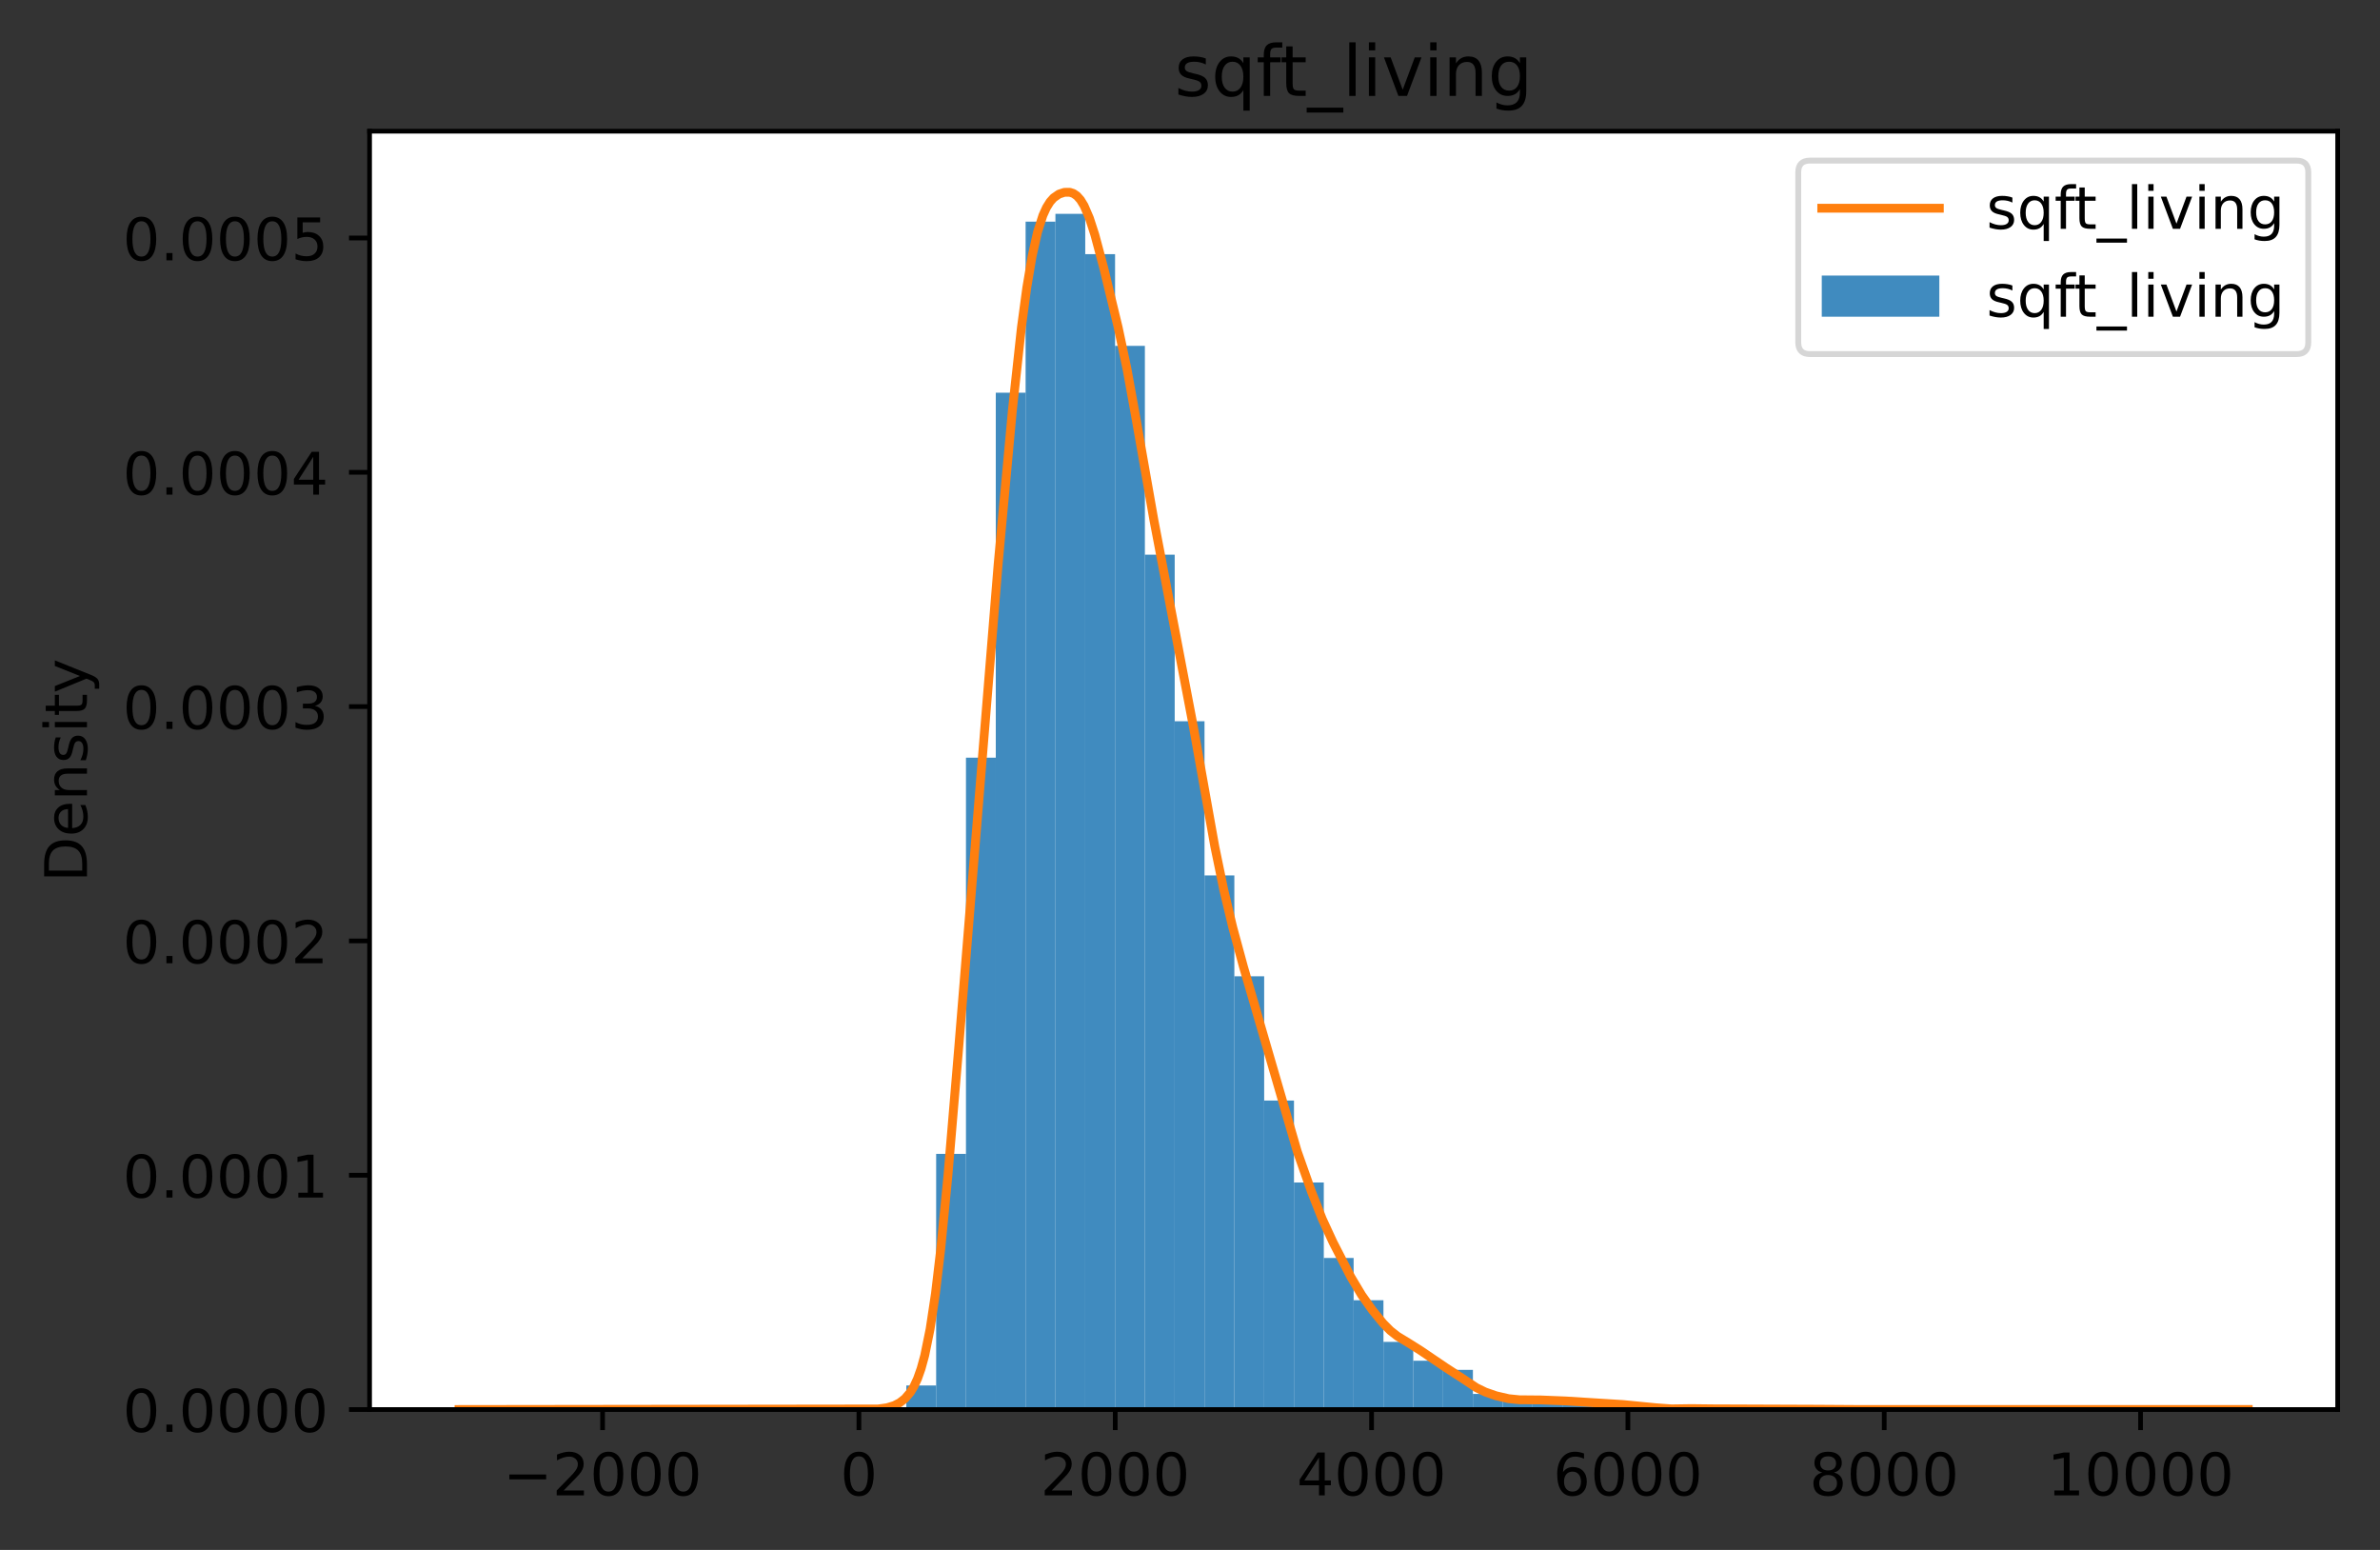 <?xml version="1.0" encoding="utf-8" standalone="no"?>
<!DOCTYPE svg PUBLIC "-//W3C//DTD SVG 1.1//EN"
  "http://www.w3.org/Graphics/SVG/1.1/DTD/svg11.dtd">
<!-- Created with matplotlib (https://matplotlib.org/) -->
<svg height="263.636pt" version="1.1" viewBox="0 0 404.869 263.636" width="404.869pt" xmlns="http://www.w3.org/2000/svg" xmlns:xlink="http://www.w3.org/1999/xlink">
 <rect x="0" y="0" width="404.869" height="263.636" fill="#333333" stroke="none"/>
 <defs>
  <style type="text/css">
*{stroke-linecap:butt;stroke-linejoin:round;}
  </style>
 </defs>
 <g id="figure_1">
  <g id="patch_1">
   <path d="M 0 263.636 
L 404.869 263.636 
L 404.869 0 
L 0 0 
z
" style="fill:none;"/>
  </g>
  <g id="axes_1">
   <g id="patch_2">
    <path d="M 62.869 239.758 
L 397.669 239.758 
L 397.669 22.318 
L 62.869 22.318 
z
" style="fill:#ffffff;"/>
   </g>
   <g id="patch_3">
    <path clip-path="url(#p7b2d176c6e)" d="M 154.178 239.758 
L 159.251 239.758 
L 159.251 235.664 
L 154.178 235.664 
z
" style="fill:#1f77b4;opacity:0.85;"/>
   </g>
   <g id="patch_4">
    <path clip-path="url(#p7b2d176c6e)" d="M 159.251 239.758 
L 164.323 239.758 
L 164.323 196.27 
L 159.251 196.27 
z
" style="fill:#1f77b4;opacity:0.85;"/>
   </g>
   <g id="patch_5">
    <path clip-path="url(#p7b2d176c6e)" d="M 164.323 239.758 
L 169.396 239.758 
L 169.396 128.879 
L 164.323 128.879 
z
" style="fill:#1f77b4;opacity:0.85;"/>
   </g>
   <g id="patch_6">
    <path clip-path="url(#p7b2d176c6e)" d="M 169.396 239.758 
L 174.469 239.758 
L 174.469 66.8 
L 169.396 66.8 
z
" style="fill:#1f77b4;opacity:0.85;"/>
   </g>
   <g id="patch_7">
    <path clip-path="url(#p7b2d176c6e)" d="M 174.469 239.758 
L 179.541 239.758 
L 179.541 37.697 
L 174.469 37.697 
z
" style="fill:#1f77b4;opacity:0.85;"/>
   </g>
   <g id="patch_8">
    <path clip-path="url(#p7b2d176c6e)" d="M 179.541 239.758 
L 184.614 239.758 
L 184.614 36.369 
L 179.541 36.369 
z
" style="fill:#1f77b4;opacity:0.85;"/>
   </g>
   <g id="patch_9">
    <path clip-path="url(#p7b2d176c6e)" d="M 184.614 239.758 
L 189.687 239.758 
L 189.687 43.23 
L 184.614 43.23 
z
" style="fill:#1f77b4;opacity:0.85;"/>
   </g>
   <g id="patch_10">
    <path clip-path="url(#p7b2d176c6e)" d="M 189.687 239.758 
L 194.76 239.758 
L 194.76 58.833 
L 189.687 58.833 
z
" style="fill:#1f77b4;opacity:0.85;"/>
   </g>
   <g id="patch_11">
    <path clip-path="url(#p7b2d176c6e)" d="M 194.76 239.758 
L 199.832 239.758 
L 199.832 94.354 
L 194.76 94.354 
z
" style="fill:#1f77b4;opacity:0.85;"/>
   </g>
   <g id="patch_12">
    <path clip-path="url(#p7b2d176c6e)" d="M 199.832 239.758 
L 204.905 239.758 
L 204.905 122.682 
L 199.832 122.682 
z
" style="fill:#1f77b4;opacity:0.85;"/>
   </g>
   <g id="patch_13">
    <path clip-path="url(#p7b2d176c6e)" d="M 204.905 239.758 
L 209.978 239.758 
L 209.978 148.908 
L 204.905 148.908 
z
" style="fill:#1f77b4;opacity:0.85;"/>
   </g>
   <g id="patch_14">
    <path clip-path="url(#p7b2d176c6e)" d="M 209.978 239.758 
L 215.051 239.758 
L 215.051 166.06 
L 209.978 166.06 
z
" style="fill:#1f77b4;opacity:0.85;"/>
   </g>
   <g id="patch_15">
    <path clip-path="url(#p7b2d176c6e)" d="M 215.051 239.758 
L 220.123 239.758 
L 220.123 187.196 
L 215.051 187.196 
z
" style="fill:#1f77b4;opacity:0.85;"/>
   </g>
   <g id="patch_16">
    <path clip-path="url(#p7b2d176c6e)" d="M 220.123 239.758 
L 225.196 239.758 
L 225.196 201.139 
L 220.123 201.139 
z
" style="fill:#1f77b4;opacity:0.85;"/>
   </g>
   <g id="patch_17">
    <path clip-path="url(#p7b2d176c6e)" d="M 225.196 239.758 
L 230.269 239.758 
L 230.269 213.975 
L 225.196 213.975 
z
" style="fill:#1f77b4;opacity:0.85;"/>
   </g>
   <g id="patch_18">
    <path clip-path="url(#p7b2d176c6e)" d="M 230.269 239.758 
L 235.341 239.758 
L 235.341 221.168 
L 230.269 221.168 
z
" style="fill:#1f77b4;opacity:0.85;"/>
   </g>
   <g id="patch_19">
    <path clip-path="url(#p7b2d176c6e)" d="M 235.341 239.758 
L 240.414 239.758 
L 240.414 228.25 
L 235.341 228.25 
z
" style="fill:#1f77b4;opacity:0.85;"/>
   </g>
   <g id="patch_20">
    <path clip-path="url(#p7b2d176c6e)" d="M 240.414 239.758 
L 245.487 239.758 
L 245.487 231.459 
L 240.414 231.459 
z
" style="fill:#1f77b4;opacity:0.85;"/>
   </g>
   <g id="patch_21">
    <path clip-path="url(#p7b2d176c6e)" d="M 245.487 239.758 
L 250.56 239.758 
L 250.56 233.008 
L 245.487 233.008 
z
" style="fill:#1f77b4;opacity:0.85;"/>
   </g>
   <g id="patch_22">
    <path clip-path="url(#p7b2d176c6e)" d="M 250.56 239.758 
L 255.632 239.758 
L 255.632 237.102 
L 250.56 237.102 
z
" style="fill:#1f77b4;opacity:0.85;"/>
   </g>
   <g id="patch_23">
    <path clip-path="url(#p7b2d176c6e)" d="M 255.632 239.758 
L 260.705 239.758 
L 260.705 238.32 
L 255.632 238.32 
z
" style="fill:#1f77b4;opacity:0.85;"/>
   </g>
   <g id="patch_24">
    <path clip-path="url(#p7b2d176c6e)" d="M 260.705 239.758 
L 265.778 239.758 
L 265.778 237.988 
L 260.705 237.988 
z
" style="fill:#1f77b4;opacity:0.85;"/>
   </g>
   <g id="patch_25">
    <path clip-path="url(#p7b2d176c6e)" d="M 265.778 239.758 
L 270.851 239.758 
L 270.851 238.541 
L 265.778 238.541 
z
" style="fill:#1f77b4;opacity:0.85;"/>
   </g>
   <g id="patch_26">
    <path clip-path="url(#p7b2d176c6e)" d="M 270.851 239.758 
L 275.923 239.758 
L 275.923 238.652 
L 270.851 238.652 
z
" style="fill:#1f77b4;opacity:0.85;"/>
   </g>
   <g id="patch_27">
    <path clip-path="url(#p7b2d176c6e)" d="M 275.923 239.758 
L 280.996 239.758 
L 280.996 238.984 
L 275.923 238.984 
z
" style="fill:#1f77b4;opacity:0.85;"/>
   </g>
   <g id="patch_28">
    <path clip-path="url(#p7b2d176c6e)" d="M 280.996 239.758 
L 286.069 239.758 
L 286.069 239.758 
L 280.996 239.758 
z
" style="fill:#1f77b4;opacity:0.85;"/>
   </g>
   <g id="patch_29">
    <path clip-path="url(#p7b2d176c6e)" d="M 286.069 239.758 
L 291.141 239.758 
L 291.141 239.537 
L 286.069 239.537 
z
" style="fill:#1f77b4;opacity:0.85;"/>
   </g>
   <g id="patch_30">
    <path clip-path="url(#p7b2d176c6e)" d="M 291.141 239.758 
L 296.214 239.758 
L 296.214 239.647 
L 291.141 239.647 
z
" style="fill:#1f77b4;opacity:0.85;"/>
   </g>
   <g id="patch_31">
    <path clip-path="url(#p7b2d176c6e)" d="M 296.214 239.758 
L 301.287 239.758 
L 301.287 239.758 
L 296.214 239.758 
z
" style="fill:#1f77b4;opacity:0.85;"/>
   </g>
   <g id="patch_32">
    <path clip-path="url(#p7b2d176c6e)" d="M 301.287 239.758 
L 306.36 239.758 
L 306.36 239.537 
L 301.287 239.537 
z
" style="fill:#1f77b4;opacity:0.85;"/>
   </g>
   <g id="matplotlib.axis_1">
    <g id="xtick_1">
     <g id="line2d_1">
      <defs>
       <path d="M 0 0 
L 0 3.5 
" id="mfe89ae7858" style="stroke:#000000;stroke-width:0.8;"/>
      </defs>
      <g>
       <use style="stroke:#000000;stroke-width:0.8;" x="102.506" xlink:href="#mfe89ae7858" y="239.758"/>
      </g>
     </g>
     <g id="text_1">
      <!-- −2000 -->
      <defs>
       <path d="M 10.594 35.5 
L 73.188 35.5 
L 73.188 27.203 
L 10.594 27.203 
z
" id="DejaVuSans-8722"/>
       <path d="M 19.188 8.297 
L 53.609 8.297 
L 53.609 0 
L 7.328 0 
L 7.328 8.297 
Q 12.938 14.109 22.625 23.891 
Q 32.328 33.688 34.812 36.531 
Q 39.547 41.844 41.422 45.531 
Q 43.312 49.219 43.312 52.781 
Q 43.312 58.594 39.234 62.25 
Q 35.156 65.922 28.609 65.922 
Q 23.969 65.922 18.812 64.312 
Q 13.672 62.703 7.812 59.422 
L 7.812 69.391 
Q 13.766 71.781 18.938 73 
Q 24.125 74.219 28.422 74.219 
Q 39.75 74.219 46.484 68.547 
Q 53.219 62.891 53.219 53.422 
Q 53.219 48.922 51.531 44.891 
Q 49.859 40.875 45.406 35.406 
Q 44.188 33.984 37.641 27.219 
Q 31.109 20.453 19.188 8.297 
z
" id="DejaVuSans-50"/>
       <path d="M 31.781 66.406 
Q 24.172 66.406 20.328 58.906 
Q 16.5 51.422 16.5 36.375 
Q 16.5 21.391 20.328 13.891 
Q 24.172 6.391 31.781 6.391 
Q 39.453 6.391 43.281 13.891 
Q 47.125 21.391 47.125 36.375 
Q 47.125 51.422 43.281 58.906 
Q 39.453 66.406 31.781 66.406 
z
M 31.781 74.219 
Q 44.047 74.219 50.516 64.516 
Q 56.984 54.828 56.984 36.375 
Q 56.984 17.969 50.516 8.266 
Q 44.047 -1.422 31.781 -1.422 
Q 19.531 -1.422 13.062 8.266 
Q 6.594 17.969 6.594 36.375 
Q 6.594 54.828 13.062 64.516 
Q 19.531 74.219 31.781 74.219 
z
" id="DejaVuSans-48"/>
      </defs>
      <g transform="translate(85.591 254.357)scale(0.1 -0.1)">
       <use xlink:href="#DejaVuSans-8722"/>
       <use x="83.789" xlink:href="#DejaVuSans-50"/>
       <use x="147.412" xlink:href="#DejaVuSans-48"/>
       <use x="211.035" xlink:href="#DejaVuSans-48"/>
       <use x="274.658" xlink:href="#DejaVuSans-48"/>
      </g>
     </g>
    </g>
    <g id="xtick_2">
     <g id="line2d_2">
      <g>
       <use style="stroke:#000000;stroke-width:0.8;" x="146.111" xlink:href="#mfe89ae7858" y="239.758"/>
      </g>
     </g>
     <g id="text_2">
      <!-- 0 -->
      <g transform="translate(142.93 254.357)scale(0.1 -0.1)">
       <use xlink:href="#DejaVuSans-48"/>
      </g>
     </g>
    </g>
    <g id="xtick_3">
     <g id="line2d_3">
      <g>
       <use style="stroke:#000000;stroke-width:0.8;" x="189.716" xlink:href="#mfe89ae7858" y="239.758"/>
      </g>
     </g>
     <g id="text_3">
      <!-- 2000 -->
      <g transform="translate(176.991 254.357)scale(0.1 -0.1)">
       <use xlink:href="#DejaVuSans-50"/>
       <use x="63.623" xlink:href="#DejaVuSans-48"/>
       <use x="127.246" xlink:href="#DejaVuSans-48"/>
       <use x="190.869" xlink:href="#DejaVuSans-48"/>
      </g>
     </g>
    </g>
    <g id="xtick_4">
     <g id="line2d_4">
      <g>
       <use style="stroke:#000000;stroke-width:0.8;" x="233.321" xlink:href="#mfe89ae7858" y="239.758"/>
      </g>
     </g>
     <g id="text_4">
      <!-- 4000 -->
      <defs>
       <path d="M 37.797 64.312 
L 12.891 25.391 
L 37.797 25.391 
z
M 35.203 72.906 
L 47.609 72.906 
L 47.609 25.391 
L 58.016 25.391 
L 58.016 17.188 
L 47.609 17.188 
L 47.609 0 
L 37.797 0 
L 37.797 17.188 
L 4.891 17.188 
L 4.891 26.703 
z
" id="DejaVuSans-52"/>
      </defs>
      <g transform="translate(220.596 254.357)scale(0.1 -0.1)">
       <use xlink:href="#DejaVuSans-52"/>
       <use x="63.623" xlink:href="#DejaVuSans-48"/>
       <use x="127.246" xlink:href="#DejaVuSans-48"/>
       <use x="190.869" xlink:href="#DejaVuSans-48"/>
      </g>
     </g>
    </g>
    <g id="xtick_5">
     <g id="line2d_5">
      <g>
       <use style="stroke:#000000;stroke-width:0.8;" x="276.926" xlink:href="#mfe89ae7858" y="239.758"/>
      </g>
     </g>
     <g id="text_5">
      <!-- 6000 -->
      <defs>
       <path d="M 33.016 40.375 
Q 26.375 40.375 22.484 35.828 
Q 18.609 31.297 18.609 23.391 
Q 18.609 15.531 22.484 10.953 
Q 26.375 6.391 33.016 6.391 
Q 39.656 6.391 43.531 10.953 
Q 47.406 15.531 47.406 23.391 
Q 47.406 31.297 43.531 35.828 
Q 39.656 40.375 33.016 40.375 
z
M 52.594 71.297 
L 52.594 62.312 
Q 48.875 64.062 45.094 64.984 
Q 41.312 65.922 37.594 65.922 
Q 27.828 65.922 22.672 59.328 
Q 17.531 52.734 16.797 39.406 
Q 19.672 43.656 24.016 45.922 
Q 28.375 48.188 33.594 48.188 
Q 44.578 48.188 50.953 41.516 
Q 57.328 34.859 57.328 23.391 
Q 57.328 12.156 50.688 5.359 
Q 44.047 -1.422 33.016 -1.422 
Q 20.359 -1.422 13.672 8.266 
Q 6.984 17.969 6.984 36.375 
Q 6.984 53.656 15.188 63.938 
Q 23.391 74.219 37.203 74.219 
Q 40.922 74.219 44.703 73.484 
Q 48.484 72.75 52.594 71.297 
z
" id="DejaVuSans-54"/>
      </defs>
      <g transform="translate(264.201 254.357)scale(0.1 -0.1)">
       <use xlink:href="#DejaVuSans-54"/>
       <use x="63.623" xlink:href="#DejaVuSans-48"/>
       <use x="127.246" xlink:href="#DejaVuSans-48"/>
       <use x="190.869" xlink:href="#DejaVuSans-48"/>
      </g>
     </g>
    </g>
    <g id="xtick_6">
     <g id="line2d_6">
      <g>
       <use style="stroke:#000000;stroke-width:0.8;" x="320.531" xlink:href="#mfe89ae7858" y="239.758"/>
      </g>
     </g>
     <g id="text_6">
      <!-- 8000 -->
      <defs>
       <path d="M 31.781 34.625 
Q 24.75 34.625 20.719 30.859 
Q 16.703 27.094 16.703 20.516 
Q 16.703 13.922 20.719 10.156 
Q 24.75 6.391 31.781 6.391 
Q 38.812 6.391 42.859 10.172 
Q 46.922 13.969 46.922 20.516 
Q 46.922 27.094 42.891 30.859 
Q 38.875 34.625 31.781 34.625 
z
M 21.922 38.812 
Q 15.578 40.375 12.031 44.719 
Q 8.5 49.078 8.5 55.328 
Q 8.5 64.062 14.719 69.141 
Q 20.953 74.219 31.781 74.219 
Q 42.672 74.219 48.875 69.141 
Q 55.078 64.062 55.078 55.328 
Q 55.078 49.078 51.531 44.719 
Q 48 40.375 41.703 38.812 
Q 48.828 37.156 52.797 32.312 
Q 56.781 27.484 56.781 20.516 
Q 56.781 9.906 50.312 4.234 
Q 43.844 -1.422 31.781 -1.422 
Q 19.734 -1.422 13.25 4.234 
Q 6.781 9.906 6.781 20.516 
Q 6.781 27.484 10.781 32.312 
Q 14.797 37.156 21.922 38.812 
z
M 18.312 54.391 
Q 18.312 48.734 21.844 45.562 
Q 25.391 42.391 31.781 42.391 
Q 38.141 42.391 41.719 45.562 
Q 45.312 48.734 45.312 54.391 
Q 45.312 60.062 41.719 63.234 
Q 38.141 66.406 31.781 66.406 
Q 25.391 66.406 21.844 63.234 
Q 18.312 60.062 18.312 54.391 
z
" id="DejaVuSans-56"/>
      </defs>
      <g transform="translate(307.806 254.357)scale(0.1 -0.1)">
       <use xlink:href="#DejaVuSans-56"/>
       <use x="63.623" xlink:href="#DejaVuSans-48"/>
       <use x="127.246" xlink:href="#DejaVuSans-48"/>
       <use x="190.869" xlink:href="#DejaVuSans-48"/>
      </g>
     </g>
    </g>
    <g id="xtick_7">
     <g id="line2d_7">
      <g>
       <use style="stroke:#000000;stroke-width:0.8;" x="364.136" xlink:href="#mfe89ae7858" y="239.758"/>
      </g>
     </g>
     <g id="text_7">
      <!-- 10000 -->
      <defs>
       <path d="M 12.406 8.297 
L 28.516 8.297 
L 28.516 63.922 
L 10.984 60.406 
L 10.984 69.391 
L 28.422 72.906 
L 38.281 72.906 
L 38.281 8.297 
L 54.391 8.297 
L 54.391 0 
L 12.406 0 
z
" id="DejaVuSans-49"/>
      </defs>
      <g transform="translate(348.23 254.357)scale(0.1 -0.1)">
       <use xlink:href="#DejaVuSans-49"/>
       <use x="63.623" xlink:href="#DejaVuSans-48"/>
       <use x="127.246" xlink:href="#DejaVuSans-48"/>
       <use x="190.869" xlink:href="#DejaVuSans-48"/>
       <use x="254.492" xlink:href="#DejaVuSans-48"/>
      </g>
     </g>
    </g>
   </g>
   <g id="matplotlib.axis_2">
    <g id="ytick_1">
     <g id="line2d_8">
      <defs>
       <path d="M 0 0 
L -3.5 0 
" id="m5fa1d13ac8" style="stroke:#000000;stroke-width:0.8;"/>
      </defs>
      <g>
       <use style="stroke:#000000;stroke-width:0.8;" x="62.869" xlink:href="#m5fa1d13ac8" y="239.758"/>
      </g>
     </g>
     <g id="text_8">
      <!-- 0.0000 -->
      <defs>
       <path d="M 10.688 12.406 
L 21 12.406 
L 21 0 
L 10.688 0 
z
" id="DejaVuSans-46"/>
      </defs>
      <g transform="translate(20.878 243.557)scale(0.1 -0.1)">
       <use xlink:href="#DejaVuSans-48"/>
       <use x="63.623" xlink:href="#DejaVuSans-46"/>
       <use x="95.41" xlink:href="#DejaVuSans-48"/>
       <use x="159.033" xlink:href="#DejaVuSans-48"/>
       <use x="222.656" xlink:href="#DejaVuSans-48"/>
       <use x="286.279" xlink:href="#DejaVuSans-48"/>
      </g>
     </g>
    </g>
    <g id="ytick_2">
     <g id="line2d_9">
      <g>
       <use style="stroke:#000000;stroke-width:0.8;" x="62.869" xlink:href="#m5fa1d13ac8" y="199.903"/>
      </g>
     </g>
     <g id="text_9">
      <!-- 0.0001 -->
      <g transform="translate(20.878 203.702)scale(0.1 -0.1)">
       <use xlink:href="#DejaVuSans-48"/>
       <use x="63.623" xlink:href="#DejaVuSans-46"/>
       <use x="95.41" xlink:href="#DejaVuSans-48"/>
       <use x="159.033" xlink:href="#DejaVuSans-48"/>
       <use x="222.656" xlink:href="#DejaVuSans-48"/>
       <use x="286.279" xlink:href="#DejaVuSans-49"/>
      </g>
     </g>
    </g>
    <g id="ytick_3">
     <g id="line2d_10">
      <g>
       <use style="stroke:#000000;stroke-width:0.8;" x="62.869" xlink:href="#m5fa1d13ac8" y="160.047"/>
      </g>
     </g>
     <g id="text_10">
      <!-- 0.0002 -->
      <g transform="translate(20.878 163.847)scale(0.1 -0.1)">
       <use xlink:href="#DejaVuSans-48"/>
       <use x="63.623" xlink:href="#DejaVuSans-46"/>
       <use x="95.41" xlink:href="#DejaVuSans-48"/>
       <use x="159.033" xlink:href="#DejaVuSans-48"/>
       <use x="222.656" xlink:href="#DejaVuSans-48"/>
       <use x="286.279" xlink:href="#DejaVuSans-50"/>
      </g>
     </g>
    </g>
    <g id="ytick_4">
     <g id="line2d_11">
      <g>
       <use style="stroke:#000000;stroke-width:0.8;" x="62.869" xlink:href="#m5fa1d13ac8" y="120.192"/>
      </g>
     </g>
     <g id="text_11">
      <!-- 0.0003 -->
      <defs>
       <path d="M 40.578 39.312 
Q 47.656 37.797 51.625 33 
Q 55.609 28.219 55.609 21.188 
Q 55.609 10.406 48.188 4.484 
Q 40.766 -1.422 27.094 -1.422 
Q 22.516 -1.422 17.656 -0.516 
Q 12.797 0.391 7.625 2.203 
L 7.625 11.719 
Q 11.719 9.328 16.594 8.109 
Q 21.484 6.891 26.812 6.891 
Q 36.078 6.891 40.938 10.547 
Q 45.797 14.203 45.797 21.188 
Q 45.797 27.641 41.281 31.266 
Q 36.766 34.906 28.719 34.906 
L 20.219 34.906 
L 20.219 43.016 
L 29.109 43.016 
Q 36.375 43.016 40.234 45.922 
Q 44.094 48.828 44.094 54.297 
Q 44.094 59.906 40.109 62.906 
Q 36.141 65.922 28.719 65.922 
Q 24.656 65.922 20.016 65.031 
Q 15.375 64.156 9.812 62.312 
L 9.812 71.094 
Q 15.438 72.656 20.344 73.438 
Q 25.25 74.219 29.594 74.219 
Q 40.828 74.219 47.359 69.109 
Q 53.906 64.016 53.906 55.328 
Q 53.906 49.266 50.438 45.094 
Q 46.969 40.922 40.578 39.312 
z
" id="DejaVuSans-51"/>
      </defs>
      <g transform="translate(20.878 123.991)scale(0.1 -0.1)">
       <use xlink:href="#DejaVuSans-48"/>
       <use x="63.623" xlink:href="#DejaVuSans-46"/>
       <use x="95.41" xlink:href="#DejaVuSans-48"/>
       <use x="159.033" xlink:href="#DejaVuSans-48"/>
       <use x="222.656" xlink:href="#DejaVuSans-48"/>
       <use x="286.279" xlink:href="#DejaVuSans-51"/>
      </g>
     </g>
    </g>
    <g id="ytick_5">
     <g id="line2d_12">
      <g>
       <use style="stroke:#000000;stroke-width:0.8;" x="62.869" xlink:href="#m5fa1d13ac8" y="80.337"/>
      </g>
     </g>
     <g id="text_12">
      <!-- 0.0004 -->
      <g transform="translate(20.878 84.136)scale(0.1 -0.1)">
       <use xlink:href="#DejaVuSans-48"/>
       <use x="63.623" xlink:href="#DejaVuSans-46"/>
       <use x="95.41" xlink:href="#DejaVuSans-48"/>
       <use x="159.033" xlink:href="#DejaVuSans-48"/>
       <use x="222.656" xlink:href="#DejaVuSans-48"/>
       <use x="286.279" xlink:href="#DejaVuSans-52"/>
      </g>
     </g>
    </g>
    <g id="ytick_6">
     <g id="line2d_13">
      <g>
       <use style="stroke:#000000;stroke-width:0.8;" x="62.869" xlink:href="#m5fa1d13ac8" y="40.481"/>
      </g>
     </g>
     <g id="text_13">
      <!-- 0.0005 -->
      <defs>
       <path d="M 10.797 72.906 
L 49.516 72.906 
L 49.516 64.594 
L 19.828 64.594 
L 19.828 46.734 
Q 21.969 47.469 24.109 47.828 
Q 26.266 48.188 28.422 48.188 
Q 40.625 48.188 47.75 41.5 
Q 54.891 34.812 54.891 23.391 
Q 54.891 11.625 47.562 5.094 
Q 40.234 -1.422 26.906 -1.422 
Q 22.312 -1.422 17.547 -0.641 
Q 12.797 0.141 7.719 1.703 
L 7.719 11.625 
Q 12.109 9.234 16.797 8.062 
Q 21.484 6.891 26.703 6.891 
Q 35.156 6.891 40.078 11.328 
Q 45.016 15.766 45.016 23.391 
Q 45.016 31 40.078 35.438 
Q 35.156 39.891 26.703 39.891 
Q 22.75 39.891 18.812 39.016 
Q 14.891 38.141 10.797 36.281 
z
" id="DejaVuSans-53"/>
      </defs>
      <g transform="translate(20.878 44.28)scale(0.1 -0.1)">
       <use xlink:href="#DejaVuSans-48"/>
       <use x="63.623" xlink:href="#DejaVuSans-46"/>
       <use x="95.41" xlink:href="#DejaVuSans-48"/>
       <use x="159.033" xlink:href="#DejaVuSans-48"/>
       <use x="222.656" xlink:href="#DejaVuSans-48"/>
       <use x="286.279" xlink:href="#DejaVuSans-53"/>
      </g>
     </g>
    </g>
    <g id="text_14">
     <!-- Density -->
     <defs>
      <path d="M 19.672 64.797 
L 19.672 8.109 
L 31.594 8.109 
Q 46.688 8.109 53.688 14.938 
Q 60.688 21.781 60.688 36.531 
Q 60.688 51.172 53.688 57.984 
Q 46.688 64.797 31.594 64.797 
z
M 9.812 72.906 
L 30.078 72.906 
Q 51.266 72.906 61.172 64.094 
Q 71.094 55.281 71.094 36.531 
Q 71.094 17.672 61.125 8.828 
Q 51.172 0 30.078 0 
L 9.812 0 
z
" id="DejaVuSans-68"/>
      <path d="M 56.203 29.594 
L 56.203 25.203 
L 14.891 25.203 
Q 15.484 15.922 20.484 11.062 
Q 25.484 6.203 34.422 6.203 
Q 39.594 6.203 44.453 7.469 
Q 49.312 8.734 54.109 11.281 
L 54.109 2.781 
Q 49.266 0.734 44.188 -0.344 
Q 39.109 -1.422 33.891 -1.422 
Q 20.797 -1.422 13.156 6.188 
Q 5.516 13.812 5.516 26.812 
Q 5.516 40.234 12.766 48.109 
Q 20.016 56 32.328 56 
Q 43.359 56 49.781 48.891 
Q 56.203 41.797 56.203 29.594 
z
M 47.219 32.234 
Q 47.125 39.594 43.094 43.984 
Q 39.062 48.391 32.422 48.391 
Q 24.906 48.391 20.391 44.141 
Q 15.875 39.891 15.188 32.172 
z
" id="DejaVuSans-101"/>
      <path d="M 54.891 33.016 
L 54.891 0 
L 45.906 0 
L 45.906 32.719 
Q 45.906 40.484 42.875 44.328 
Q 39.844 48.188 33.797 48.188 
Q 26.516 48.188 22.312 43.547 
Q 18.109 38.922 18.109 30.906 
L 18.109 0 
L 9.078 0 
L 9.078 54.688 
L 18.109 54.688 
L 18.109 46.188 
Q 21.344 51.125 25.703 53.562 
Q 30.078 56 35.797 56 
Q 45.219 56 50.047 50.172 
Q 54.891 44.344 54.891 33.016 
z
" id="DejaVuSans-110"/>
      <path d="M 44.281 53.078 
L 44.281 44.578 
Q 40.484 46.531 36.375 47.5 
Q 32.281 48.484 27.875 48.484 
Q 21.188 48.484 17.844 46.438 
Q 14.5 44.391 14.5 40.281 
Q 14.5 37.156 16.891 35.375 
Q 19.281 33.594 26.516 31.984 
L 29.594 31.297 
Q 39.156 29.25 43.188 25.516 
Q 47.219 21.781 47.219 15.094 
Q 47.219 7.469 41.188 3.016 
Q 35.156 -1.422 24.609 -1.422 
Q 20.219 -1.422 15.453 -0.562 
Q 10.688 0.297 5.422 2 
L 5.422 11.281 
Q 10.406 8.688 15.234 7.391 
Q 20.062 6.109 24.812 6.109 
Q 31.156 6.109 34.562 8.281 
Q 37.984 10.453 37.984 14.406 
Q 37.984 18.062 35.516 20.016 
Q 33.062 21.969 24.703 23.781 
L 21.578 24.516 
Q 13.234 26.266 9.516 29.906 
Q 5.812 33.547 5.812 39.891 
Q 5.812 47.609 11.281 51.797 
Q 16.75 56 26.812 56 
Q 31.781 56 36.172 55.266 
Q 40.578 54.547 44.281 53.078 
z
" id="DejaVuSans-115"/>
      <path d="M 9.422 54.688 
L 18.406 54.688 
L 18.406 0 
L 9.422 0 
z
M 9.422 75.984 
L 18.406 75.984 
L 18.406 64.594 
L 9.422 64.594 
z
" id="DejaVuSans-105"/>
      <path d="M 18.312 70.219 
L 18.312 54.688 
L 36.812 54.688 
L 36.812 47.703 
L 18.312 47.703 
L 18.312 18.016 
Q 18.312 11.328 20.141 9.422 
Q 21.969 7.516 27.594 7.516 
L 36.812 7.516 
L 36.812 0 
L 27.594 0 
Q 17.188 0 13.234 3.875 
Q 9.281 7.766 9.281 18.016 
L 9.281 47.703 
L 2.688 47.703 
L 2.688 54.688 
L 9.281 54.688 
L 9.281 70.219 
z
" id="DejaVuSans-116"/>
      <path d="M 32.172 -5.078 
Q 28.375 -14.844 24.75 -17.812 
Q 21.141 -20.797 15.094 -20.797 
L 7.906 -20.797 
L 7.906 -13.281 
L 13.188 -13.281 
Q 16.891 -13.281 18.938 -11.516 
Q 21 -9.766 23.484 -3.219 
L 25.094 0.875 
L 2.984 54.688 
L 12.5 54.688 
L 29.594 11.922 
L 46.688 54.688 
L 56.203 54.688 
z
" id="DejaVuSans-121"/>
     </defs>
     <g transform="translate(14.798 150.047)rotate(-90)scale(0.1 -0.1)">
      <use xlink:href="#DejaVuSans-68"/>
      <use x="77.002" xlink:href="#DejaVuSans-101"/>
      <use x="138.525" xlink:href="#DejaVuSans-110"/>
      <use x="201.904" xlink:href="#DejaVuSans-115"/>
      <use x="254.004" xlink:href="#DejaVuSans-105"/>
      <use x="281.787" xlink:href="#DejaVuSans-116"/>
      <use x="320.996" xlink:href="#DejaVuSans-121"/>
     </g>
    </g>
   </g>
   <g id="line2d_14">
    <path clip-path="url(#p7b2d176c6e)" d="M 78.087 239.758 
L 149.379 239.664 
L 150.903 239.45 
L 152.121 239.077 
L 153.035 238.608 
L 153.949 237.897 
L 154.863 236.827 
L 155.473 235.827 
L 156.082 234.512 
L 156.691 232.793 
L 157.301 230.574 
L 158.215 226.1 
L 159.129 220.049 
L 160.043 212.363 
L 161.261 199.891 
L 163.089 178.21 
L 169.792 96.017 
L 172.229 69.698 
L 173.753 55.72 
L 174.667 48.94 
L 175.581 43.544 
L 176.495 39.496 
L 177.409 36.644 
L 178.018 35.305 
L 178.627 34.33 
L 179.237 33.646 
L 180.151 33.015 
L 181.065 32.715 
L 181.979 32.704 
L 182.588 32.899 
L 183.197 33.312 
L 183.807 33.995 
L 184.416 34.992 
L 185.33 37.112 
L 186.244 39.923 
L 187.768 45.613 
L 190.205 55.642 
L 191.728 62.818 
L 193.252 71.2 
L 196.298 88.491 
L 203.001 123.568 
L 206.657 144.017 
L 208.18 151.376 
L 209.704 157.737 
L 211.532 164.456 
L 220.672 195.834 
L 223.109 202.728 
L 224.937 207.353 
L 226.765 211.312 
L 229.812 217.236 
L 231.64 220.288 
L 233.468 222.865 
L 235.296 225.107 
L 236.514 226.335 
L 237.733 227.291 
L 239.561 228.401 
L 241.694 229.746 
L 245.959 232.637 
L 248.701 234.409 
L 251.139 236.033 
L 252.662 236.778 
L 254.49 237.414 
L 256.623 237.91 
L 258.451 238.095 
L 262.107 238.127 
L 266.372 238.297 
L 276.121 238.906 
L 281.605 239.445 
L 284.347 239.646 
L 287.699 239.597 
L 291.355 239.639 
L 296.229 239.657 
L 309.026 239.706 
L 316.947 239.758 
L 382.451 239.758 
L 382.451 239.758 
" style="fill:none;stroke:#ff7f0e;stroke-linecap:square;stroke-width:1.5;"/>
   </g>
   <g id="patch_33">
    <path d="M 62.869 239.758 
L 62.869 22.318 
" style="fill:none;stroke:#000000;stroke-linecap:square;stroke-linejoin:miter;stroke-width:0.8;"/>
   </g>
   <g id="patch_34">
    <path d="M 397.669 239.758 
L 397.669 22.318 
" style="fill:none;stroke:#000000;stroke-linecap:square;stroke-linejoin:miter;stroke-width:0.8;"/>
   </g>
   <g id="patch_35">
    <path d="M 62.869 239.758 
L 397.669 239.758 
" style="fill:none;stroke:#000000;stroke-linecap:square;stroke-linejoin:miter;stroke-width:0.8;"/>
   </g>
   <g id="patch_36">
    <path d="M 62.869 22.318 
L 397.669 22.318 
" style="fill:none;stroke:#000000;stroke-linecap:square;stroke-linejoin:miter;stroke-width:0.8;"/>
   </g>
   <g id="text_15">
    <!-- sqft_living -->
    <defs>
     <path d="M 14.797 27.297 
Q 14.797 17.391 18.875 11.75 
Q 22.953 6.109 30.078 6.109 
Q 37.203 6.109 41.297 11.75 
Q 45.406 17.391 45.406 27.297 
Q 45.406 37.203 41.297 42.844 
Q 37.203 48.484 30.078 48.484 
Q 22.953 48.484 18.875 42.844 
Q 14.797 37.203 14.797 27.297 
z
M 45.406 8.203 
Q 42.578 3.328 38.25 0.953 
Q 33.938 -1.422 27.875 -1.422 
Q 17.969 -1.422 11.734 6.484 
Q 5.516 14.406 5.516 27.297 
Q 5.516 40.188 11.734 48.094 
Q 17.969 56 27.875 56 
Q 33.938 56 38.25 53.625 
Q 42.578 51.266 45.406 46.391 
L 45.406 54.688 
L 54.391 54.688 
L 54.391 -20.797 
L 45.406 -20.797 
z
" id="DejaVuSans-113"/>
     <path d="M 37.109 75.984 
L 37.109 68.5 
L 28.516 68.5 
Q 23.688 68.5 21.797 66.547 
Q 19.922 64.594 19.922 59.516 
L 19.922 54.688 
L 34.719 54.688 
L 34.719 47.703 
L 19.922 47.703 
L 19.922 0 
L 10.891 0 
L 10.891 47.703 
L 2.297 47.703 
L 2.297 54.688 
L 10.891 54.688 
L 10.891 58.5 
Q 10.891 67.625 15.141 71.797 
Q 19.391 75.984 28.609 75.984 
z
" id="DejaVuSans-102"/>
     <path d="M 50.984 -16.609 
L 50.984 -23.578 
L -0.984 -23.578 
L -0.984 -16.609 
z
" id="DejaVuSans-95"/>
     <path d="M 9.422 75.984 
L 18.406 75.984 
L 18.406 0 
L 9.422 0 
z
" id="DejaVuSans-108"/>
     <path d="M 2.984 54.688 
L 12.5 54.688 
L 29.594 8.797 
L 46.688 54.688 
L 56.203 54.688 
L 35.688 0 
L 23.484 0 
z
" id="DejaVuSans-118"/>
     <path d="M 45.406 27.984 
Q 45.406 37.75 41.375 43.109 
Q 37.359 48.484 30.078 48.484 
Q 22.859 48.484 18.828 43.109 
Q 14.797 37.75 14.797 27.984 
Q 14.797 18.266 18.828 12.891 
Q 22.859 7.516 30.078 7.516 
Q 37.359 7.516 41.375 12.891 
Q 45.406 18.266 45.406 27.984 
z
M 54.391 6.781 
Q 54.391 -7.172 48.188 -13.984 
Q 42 -20.797 29.203 -20.797 
Q 24.469 -20.797 20.266 -20.094 
Q 16.062 -19.391 12.109 -17.922 
L 12.109 -9.188 
Q 16.062 -11.328 19.922 -12.344 
Q 23.781 -13.375 27.781 -13.375 
Q 36.625 -13.375 41.016 -8.766 
Q 45.406 -4.156 45.406 5.172 
L 45.406 9.625 
Q 42.625 4.781 38.281 2.391 
Q 33.938 0 27.875 0 
Q 17.828 0 11.672 7.656 
Q 5.516 15.328 5.516 27.984 
Q 5.516 40.672 11.672 48.328 
Q 17.828 56 27.875 56 
Q 33.938 56 38.281 53.609 
Q 42.625 51.219 45.406 46.391 
L 45.406 54.688 
L 54.391 54.688 
z
" id="DejaVuSans-103"/>
    </defs>
    <g transform="translate(199.811 16.318)scale(0.12 -0.12)">
     <use xlink:href="#DejaVuSans-115"/>
     <use x="52.1" xlink:href="#DejaVuSans-113"/>
     <use x="115.576" xlink:href="#DejaVuSans-102"/>
     <use x="149.031" xlink:href="#DejaVuSans-116"/>
     <use x="188.24" xlink:href="#DejaVuSans-95"/>
     <use x="238.24" xlink:href="#DejaVuSans-108"/>
     <use x="266.023" xlink:href="#DejaVuSans-105"/>
     <use x="293.807" xlink:href="#DejaVuSans-118"/>
     <use x="352.986" xlink:href="#DejaVuSans-105"/>
     <use x="380.77" xlink:href="#DejaVuSans-110"/>
     <use x="444.148" xlink:href="#DejaVuSans-103"/>
    </g>
   </g>
   <g id="legend_1">
    <g id="patch_37">
     <path d="M 307.906 60.231 
L 390.669 60.231 
Q 392.669 60.231 392.669 58.231 
L 392.669 29.318 
Q 392.669 27.318 390.669 27.318 
L 307.906 27.318 
Q 305.906 27.318 305.906 29.318 
L 305.906 58.231 
Q 305.906 60.231 307.906 60.231 
z
" style="fill:#ffffff;opacity:0.8;stroke:#cccccc;stroke-linejoin:miter;"/>
    </g>
    <g id="line2d_15">
     <path d="M 309.906 35.417 
L 329.906 35.417 
" style="fill:none;stroke:#ff7f0e;stroke-linecap:square;stroke-width:1.5;"/>
    </g>
    <g id="line2d_16"/>
    <g id="text_16">
     <!-- sqft_living -->
     <g transform="translate(337.906 38.917)scale(0.1 -0.1)">
      <use xlink:href="#DejaVuSans-115"/>
      <use x="52.1" xlink:href="#DejaVuSans-113"/>
      <use x="115.576" xlink:href="#DejaVuSans-102"/>
      <use x="149.031" xlink:href="#DejaVuSans-116"/>
      <use x="188.24" xlink:href="#DejaVuSans-95"/>
      <use x="238.24" xlink:href="#DejaVuSans-108"/>
      <use x="266.023" xlink:href="#DejaVuSans-105"/>
      <use x="293.807" xlink:href="#DejaVuSans-118"/>
      <use x="352.986" xlink:href="#DejaVuSans-105"/>
      <use x="380.77" xlink:href="#DejaVuSans-110"/>
      <use x="444.148" xlink:href="#DejaVuSans-103"/>
     </g>
    </g>
    <g id="patch_38">
     <path d="M 309.906 53.873 
L 329.906 53.873 
L 329.906 46.873 
L 309.906 46.873 
z
" style="fill:#1f77b4;opacity:0.85;"/>
    </g>
    <g id="text_17">
     <!-- sqft_living -->
     <g transform="translate(337.906 53.873)scale(0.1 -0.1)">
      <use xlink:href="#DejaVuSans-115"/>
      <use x="52.1" xlink:href="#DejaVuSans-113"/>
      <use x="115.576" xlink:href="#DejaVuSans-102"/>
      <use x="149.031" xlink:href="#DejaVuSans-116"/>
      <use x="188.24" xlink:href="#DejaVuSans-95"/>
      <use x="238.24" xlink:href="#DejaVuSans-108"/>
      <use x="266.023" xlink:href="#DejaVuSans-105"/>
      <use x="293.807" xlink:href="#DejaVuSans-118"/>
      <use x="352.986" xlink:href="#DejaVuSans-105"/>
      <use x="380.77" xlink:href="#DejaVuSans-110"/>
      <use x="444.148" xlink:href="#DejaVuSans-103"/>
     </g>
    </g>
   </g>
  </g>
 </g>
 <defs>
  <clipPath id="p7b2d176c6e">
   <rect height="217.44" width="334.8" x="62.869" y="22.318"/>
  </clipPath>
 </defs>
</svg>

